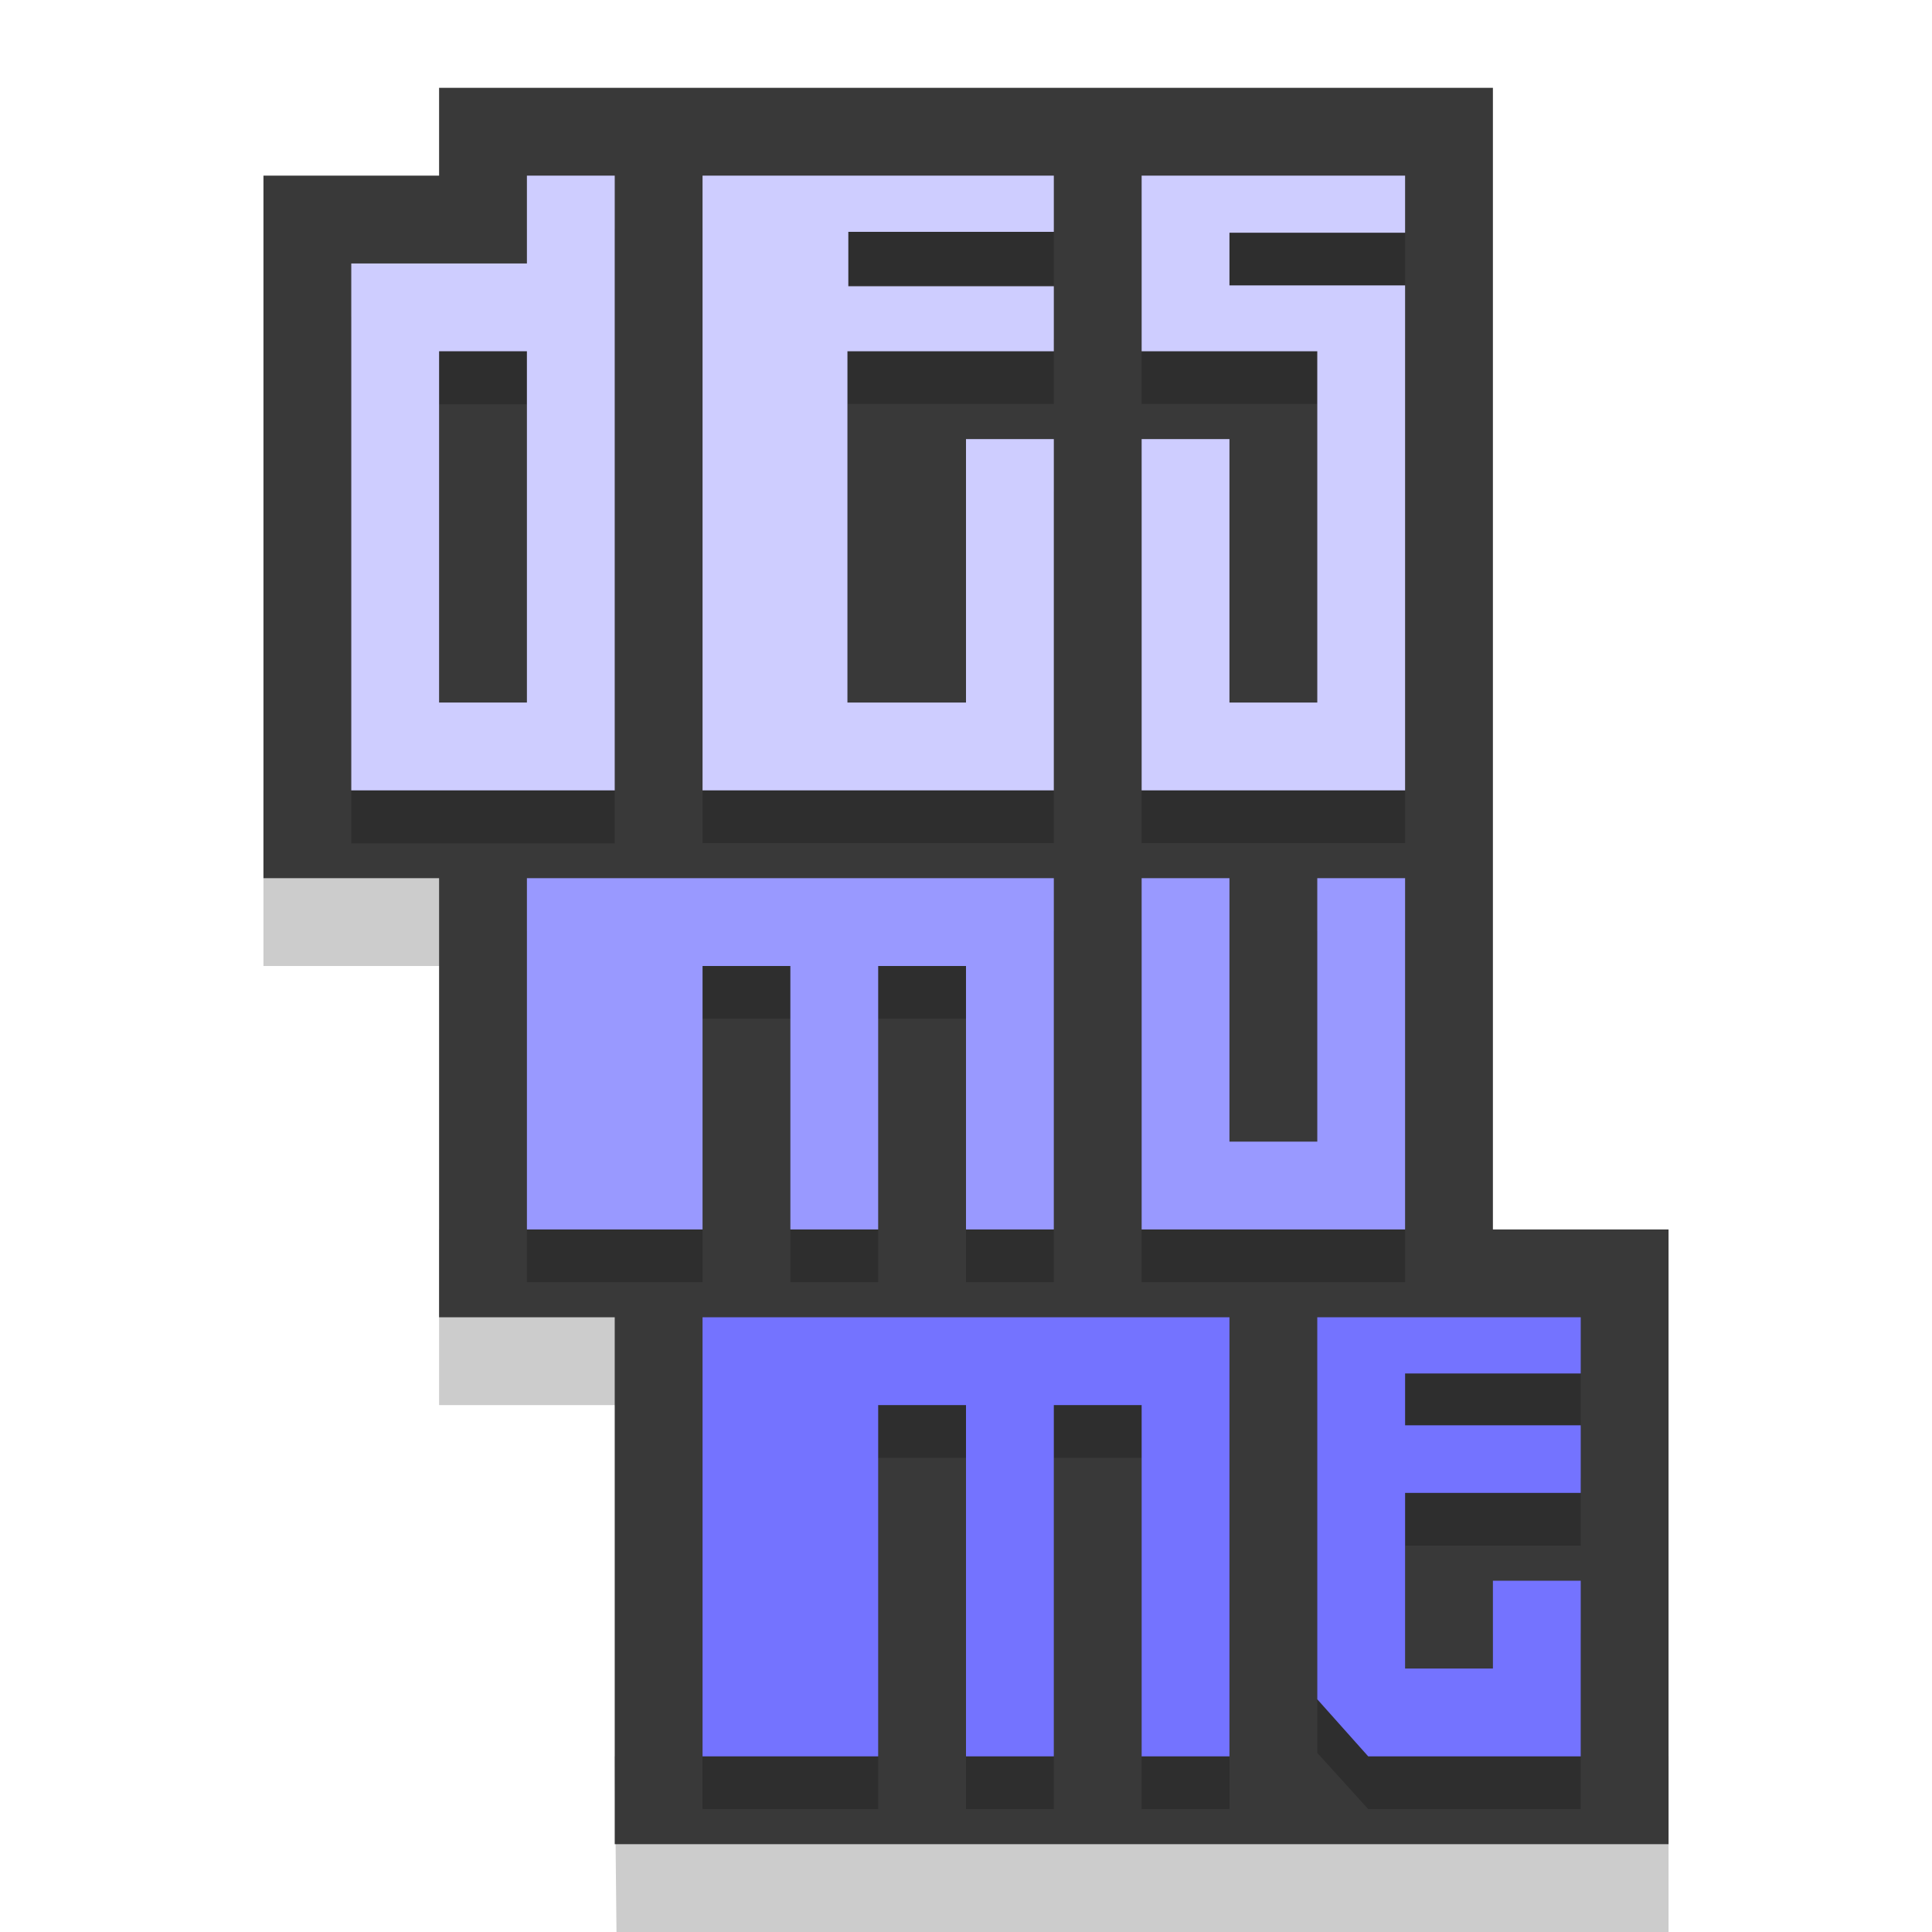 <?xml version="1.0" encoding="utf-8"?>
<svg version="1.1" xmlns="http://www.w3.org/2000/svg" x="0" y="0" width="22" height="22" viewBox="0 0 22 22" xml:space="preserve">
 <g>
  <polygon opacity=".2" points="19 20 19 22 7.02 22 7 20"/>
  <polygon opacity=".2" points="5 14 8.07 14.01 8 16 5 16"/>
  <rect x="3" y="9" opacity=".2" width="3" height="2"/>
  <polygon fill="#393939" points="5 1 17 1 17 14 19 14 19 21 7 21 7 15 5 15 5 10 3 10 3 2 5 2"/>
 </g>
 <g>
  <g opacity=".2">
   <g>
    <g>
     <path d="M6,2.604v1H4v6h3v-7H6L6,2.604z M6,8.604H5v-4h1V8.604L6,8.604z"/>
    </g>
   </g>
   <polygon points="8 2.6 12 2.61 12 3.25 9.66 3.25 9.66 3.86 12 3.86 12 4.6 9.65 4.6 9.65 8.6 11 8.6 11 5.6 12 5.6 12 9.6 8 9.6"/>
   <polygon points="13 2.6 16 2.6 16 3.25 14 3.25 14 3.85 16 3.85 16 9.6 13 9.6 13 5.6 14 5.6 14 8.6 15 8.6 15 4.6 13 4.6"/>
   <polygon points="6 10.6 12 10.6 12 14.6 11 14.6 11 11.6 10 11.6 10 14.6 9 14.6 9 11.6 8 11.6 8 14.6 6 14.6"/>
   <polygon points="13 10.6 14 10.6 14 13.6 15 13.6 15 10.6 16 10.6 16 14.6 13 14.6"/>
   <polygon points="8 15.6 14 15.6 14 20.6 13 20.6 13 16.6 12 16.6 12 20.6 11 20.6 11 16.6 10 16.6 10 20.6 8 20.6"/>
   <polygon points="15 15.6 18 15.6 18 16.25 16 16.25 16 16.83 18 16.83 18 17.6 16 17.6 16 19.6 17 19.6 17 18.6 18 18.6 18 20.6 15.58 20.6 15 19.96"/>
  </g>
  <g>
   <g>
    <g>
     <path fill="#CECDFF" d="M6,2v1H4v6h3V2H6L6,2z M6,8H5V4h1V8L6,8z"/>
    </g>
   </g>
   <polygon fill="#CECDFF" points="8 2 12 2 12 2.64 9.66 2.64 9.66 3.26 12 3.26 12 4 9.65 4 9.65 8 11 8 11 5 12 5 12 9 8 9"/>
   <polygon fill="#CECDFF" points="13 2 16 2 16 2.65 14 2.65 14 3.25 16 3.25 16 9 13 9 13 5 14 5 14 8 15 8 15 4 13 4"/>
   <polygon fill="#9999FF" points="6 10 12 10 12 14 11 14 11 11 10 11 10 14 9 14 9 11 8 11 8 14 6 14"/>
   <polygon fill="#9999FF" points="13 10 14 10 14 13 15 13 15 10 16 10 16 14 13 14"/>
   <polygon fill="#7473FF" points="8 15 14 15 14 20 13 20 13 16 12 16 12 20 11 20 11 16 10 16 10 20 8 20"/>
   <polygon fill="#7473FF" points="15 15 18 15 18 15.64 16 15.64 16 16.23 18 16.23 18 17 16 17 16 19 17 19 17 18 18 18 18 20 15.58 20 15 19.35"/>
  </g>
 </g>
</svg>
